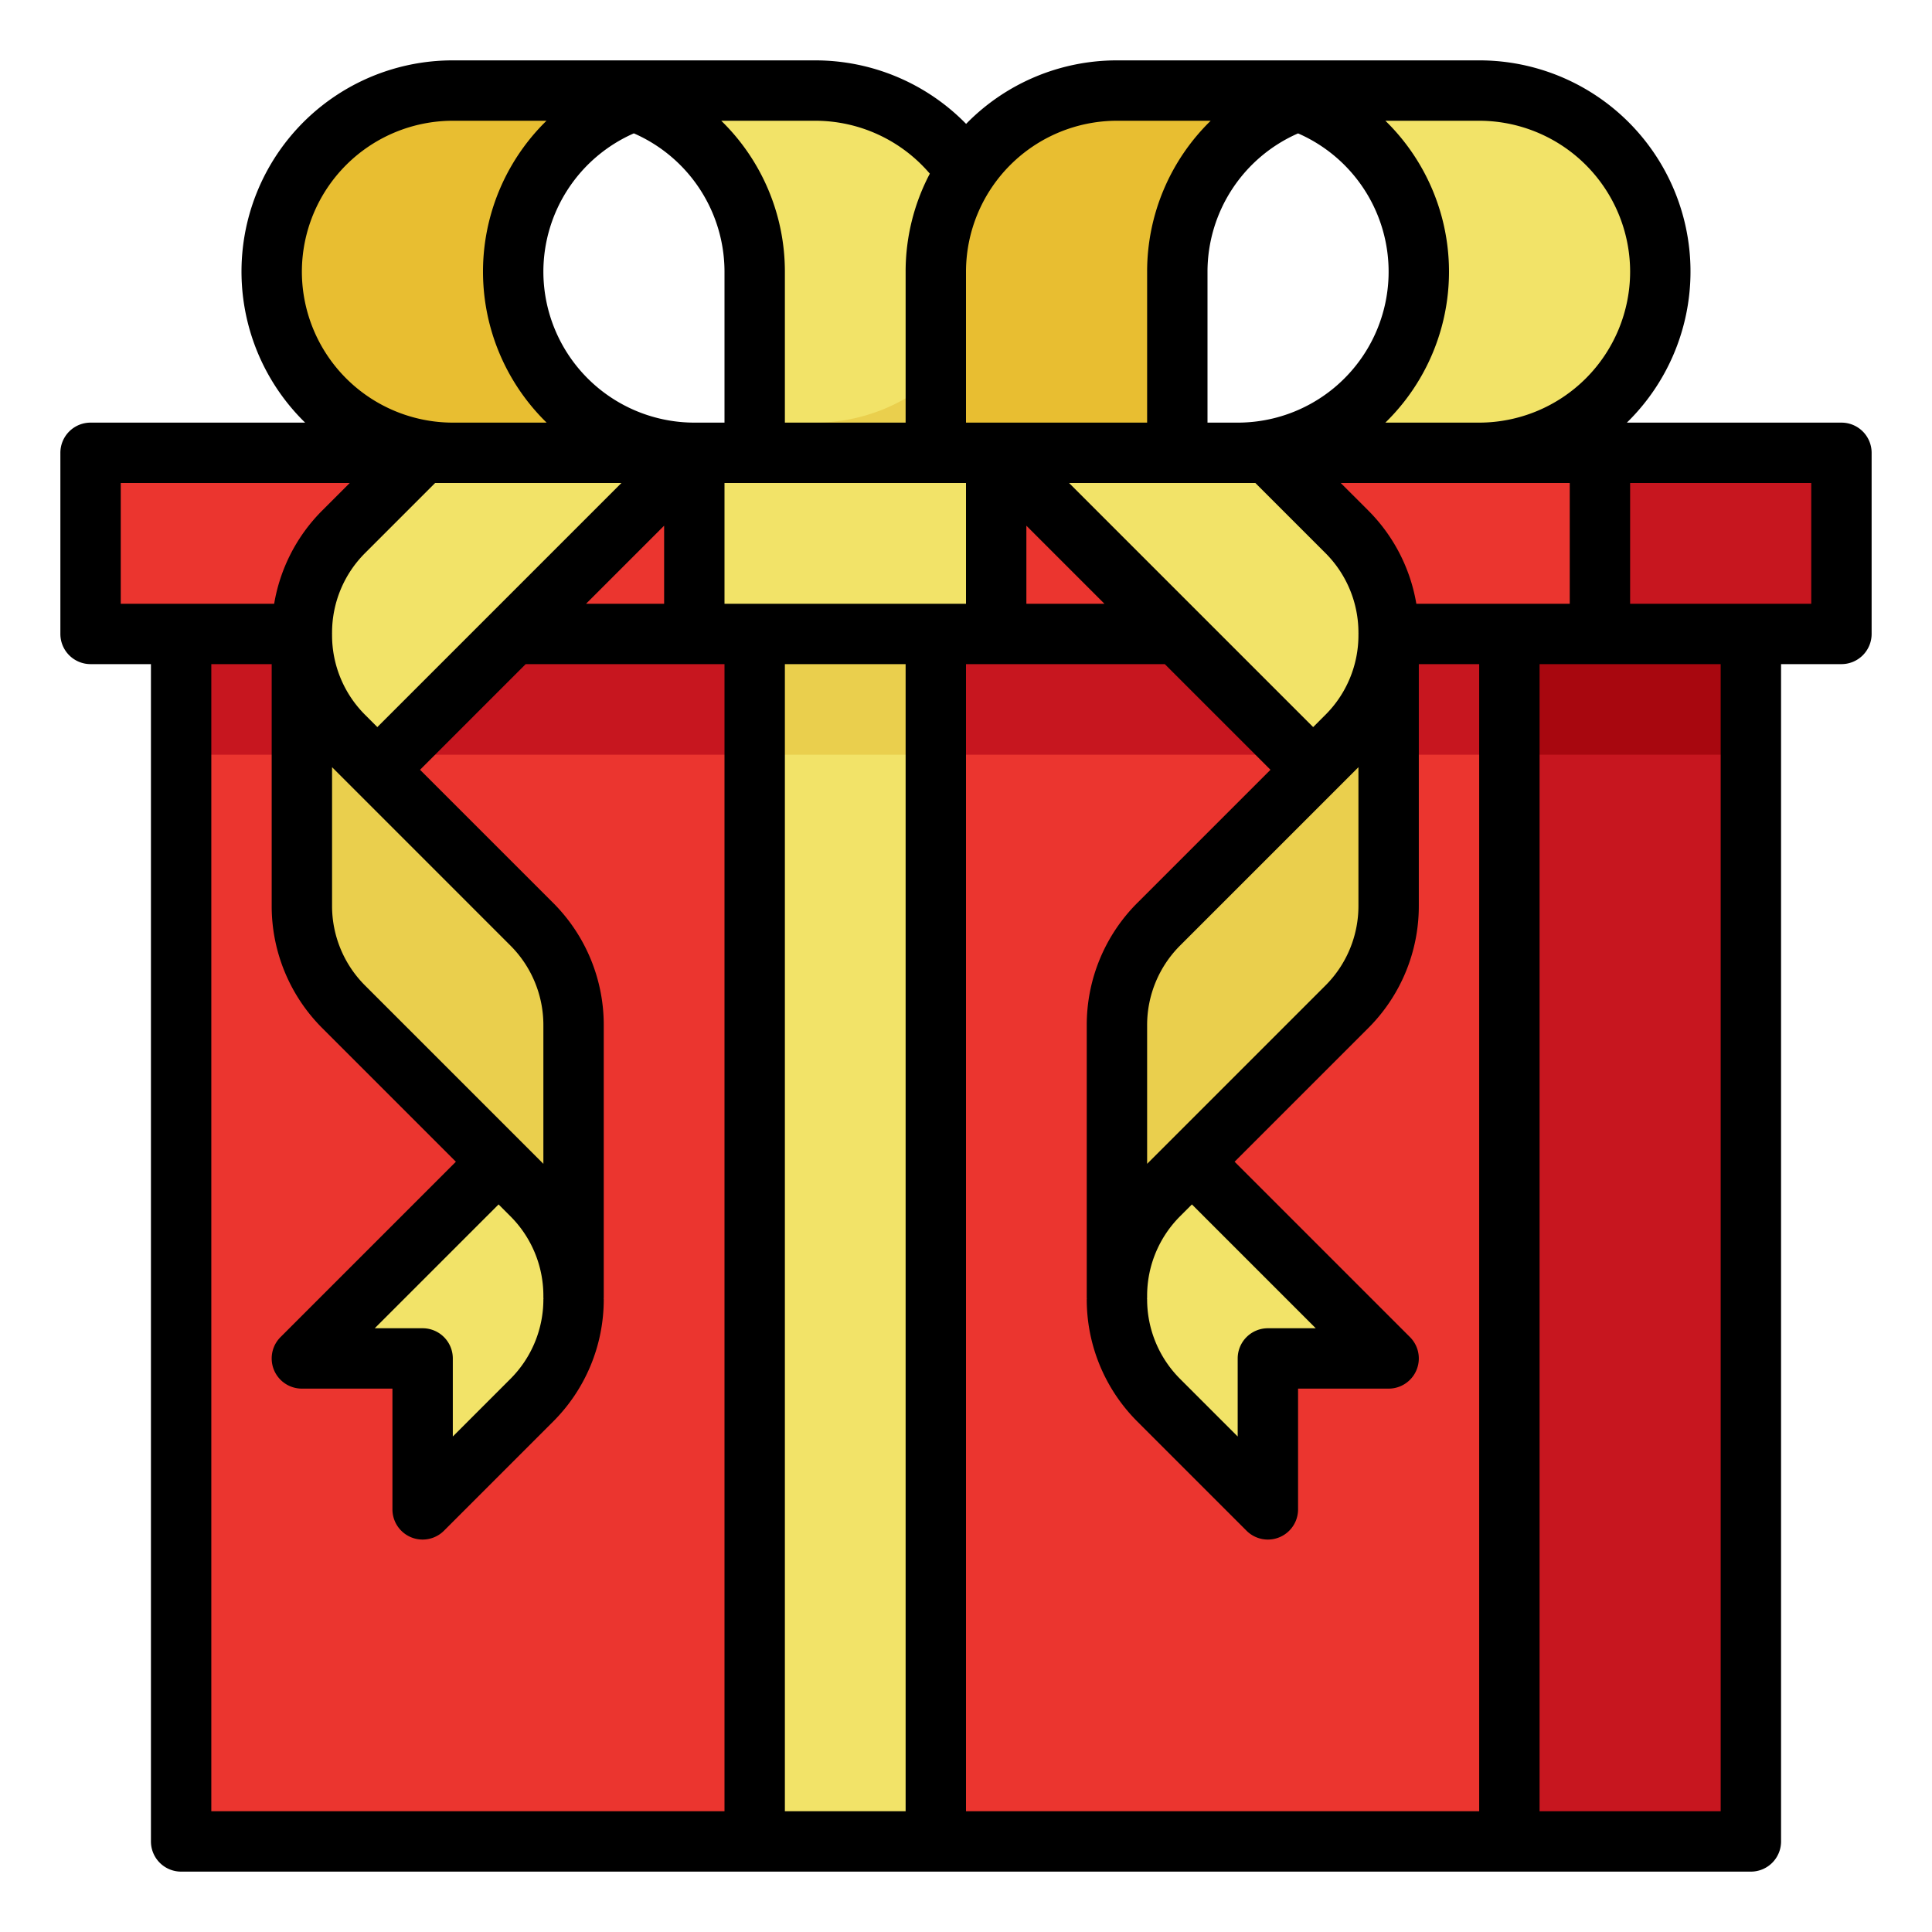 <?xml version="1.0"?>
<svg xmlns="http://www.w3.org/2000/svg" id="Fill_out_line" data-name="Fill out line" viewBox="0 0 512 512" width="512" height="512"><title>gift-box-christmas-shopping-event</title><rect x="48" y="168" width="352" height="320" style="fill:#eb352f"/><rect x="400" y="168" width="64" height="319.5" style="fill:#c7161f"/><rect x="48" y="168" width="352" height="32" style="fill:#c7161f"/><rect x="400" y="168" width="64" height="32" style="fill:#a8070f"/><rect x="200" y="168" width="48" height="320" style="fill:#f2e368"/><rect x="24" y="120" width="400" height="48" style="fill:#eb352f"/><rect x="184" y="120" width="80" height="48" style="fill:#f2e368"/><rect x="424" y="120" width="64" height="48" style="fill:#c7161f"/><path d="M264,120,368,224V167.74a38,38,0,0,0-11.13-26.87L336,120Z" style="fill:#f2e368"/><path d="M368,360l-72-72v56.26a38,38,0,0,0,11.13,26.87L336,400V360Z" style="fill:#f2e368"/><path d="M307.13,244.87l49.74-49.74A38,38,0,0,0,368,168.26V240a38,38,0,0,1-11.13,26.87l-49.74,49.74A38,38,0,0,0,296,343.48V271.74A38,38,0,0,1,307.13,244.87Z" style="fill:#eacf4d"/><path d="M184,120,80,224V167.74a38,38,0,0,1,11.13-26.87L112,120Z" style="fill:#f2e368"/><path d="M80,360l72-72v56.26a38,38,0,0,1-11.13,26.87L112,400V360Z" style="fill:#f2e368"/><path d="M140.87,244.87,91.13,195.13A38,38,0,0,1,80,168.26V240a38,38,0,0,0,11.13,26.87l49.74,49.74A38,38,0,0,1,152,343.48V271.74A38,38,0,0,0,140.87,244.87Z" style="fill:#eacf4d"/><path d="M150.06,105.94A47.813,47.813,0,0,0,184,120H120a48,48,0,0,1,0-96h64a47.998,47.998,0,0,0-33.94,81.94Z" style="fill:#e8be31"/><path d="M264,72v48H200V72a47.948,47.948,0,0,0-48-48h64a47.998,47.998,0,0,1,47.83,44C263.94,69.32,264,70.65,264,72Z" style="fill:#f2e368"/><path d="M264,72v48H200v-8h16a47.998,47.998,0,0,0,47.83-44C263.94,69.32,264,70.65,264,72Z" style="fill:#eacf4d"/><path d="M360,24h0a48,48,0,0,0-48,48V120H248V72a48,48,0,0,1,48-48Z" style="fill:#e8be31"/><path d="M440,72a48,48,0,0,1-48,48h-64a48,48,0,0,0,48-48V72a48,48,0,0,0-48-48h64a48,48,0,0,1,48,48Z" style="fill:#f2e368"/><rect x="200" y="168" width="48" height="32" style="fill:#eacf4d"/><path d="M488,112H431.138A55.963,55.963,0,0,0,392,16H296a55.824,55.824,0,0,0-39.971,16.831A55.902,55.902,0,0,0,216,16H120a55.963,55.963,0,0,0-39.138,96H24a8,8,0,0,0-8,8v48a8,8,0,0,0,8,8H40V488a8,8,0,0,0,8,8H464a8,8,0,0,0,8-8V176h16a8,8,0,0,0,8-8V120A8,8,0,0,0,488,112ZM375.342,160a45.647,45.647,0,0,0-12.815-24.787L355.314,128H416v32ZM112,352H99.313l32.816-32.816,3.084,3.083A29.803,29.803,0,0,1,144,343.48v.26c0,.175.015.347.026.52H144a29.801,29.801,0,0,1-8.787,21.213L120,380.687V360A8,8,0,0,0,112,352Zm32-43.573L96.787,261.213A29.801,29.801,0,0,1,88,240V203.313l47.213,47.214A29.801,29.801,0,0,1,144,271.74ZM96.787,189.473A29.803,29.803,0,0,1,88,168.26V168c0-.088-.01-.173-.013-.26H88a29.801,29.801,0,0,1,8.787-21.213L115.314,128H164.686L100,192.686ZM144,72a40.08,40.08,0,0,1,23.978-36.66A40.053,40.053,0,0,1,192,72v40h-8A40.046,40.046,0,0,1,144,72ZM344,35.35A39.994,39.994,0,0,1,328,112h-8V72A40.052,40.052,0,0,1,344,35.35ZM332.686,128l18.527,18.527A29.801,29.801,0,0,1,360,167.74h.013c-.003.087-.013.172-.013.26v.26a29.803,29.803,0,0,1-8.787,21.213L348,192.686,283.314,128ZM312.787,322.268l3.084-3.083L348.687,352H336a8,8,0,0,0-8,8v20.687l-15.213-15.214A29.801,29.801,0,0,1,304,344.26h-.026c.011-.173.026-.344.026-.52v-.26A29.803,29.803,0,0,1,312.787,322.268ZM304,308.427V271.74a29.801,29.801,0,0,1,8.787-21.213L360,203.313V240a29.801,29.801,0,0,1-8.787,21.213ZM292.686,160H272V139.314ZM256,128v32H192V128Zm-80,11.314V160H155.314ZM240,176V480H208V176Zm16,0h52.686l28,28-35.213,35.213A45.696,45.696,0,0,0,288,271.74v72c0,.175.015.347.026.52H288a45.696,45.696,0,0,0,13.473,32.527l28.87,28.87A8,8,0,0,0,344,400V368h24a8,8,0,0,0,5.657-13.657l-46.473-46.473,35.343-35.343A45.696,45.696,0,0,0,376,240V176h16V480H256ZM432,72a40.046,40.046,0,0,1-40,40H367.138a55.876,55.876,0,0,0,0-80H392A40.046,40.046,0,0,1,432,72ZM296,32h24.846A55.834,55.834,0,0,0,304,72v40H256V72A40.046,40.046,0,0,1,296,32Zm-80,0a39.936,39.936,0,0,1,30.413,14.023A55.638,55.638,0,0,0,240,72v40H208V72a55.824,55.824,0,0,0-16.862-40ZM80,72a40.046,40.046,0,0,1,40-40h24.827a55.916,55.916,0,0,0,.034,80H120A40.046,40.046,0,0,1,80,72ZM32,128H92.686l-7.213,7.213A45.647,45.647,0,0,0,72.658,160H32Zm24,48H72v64a45.696,45.696,0,0,0,13.473,32.527l35.343,35.343L74.343,354.343A8,8,0,0,0,80,368h24v32a8,8,0,0,0,13.657,5.657l28.87-28.87A45.696,45.696,0,0,0,160,344.26h-.026c.011-.173.026-.344.026-.52v-72a45.696,45.696,0,0,0-13.473-32.527L111.314,204l28-28H192V480H56ZM456,480H408V176h48Zm24-320H432V128h48Z"/></svg>
